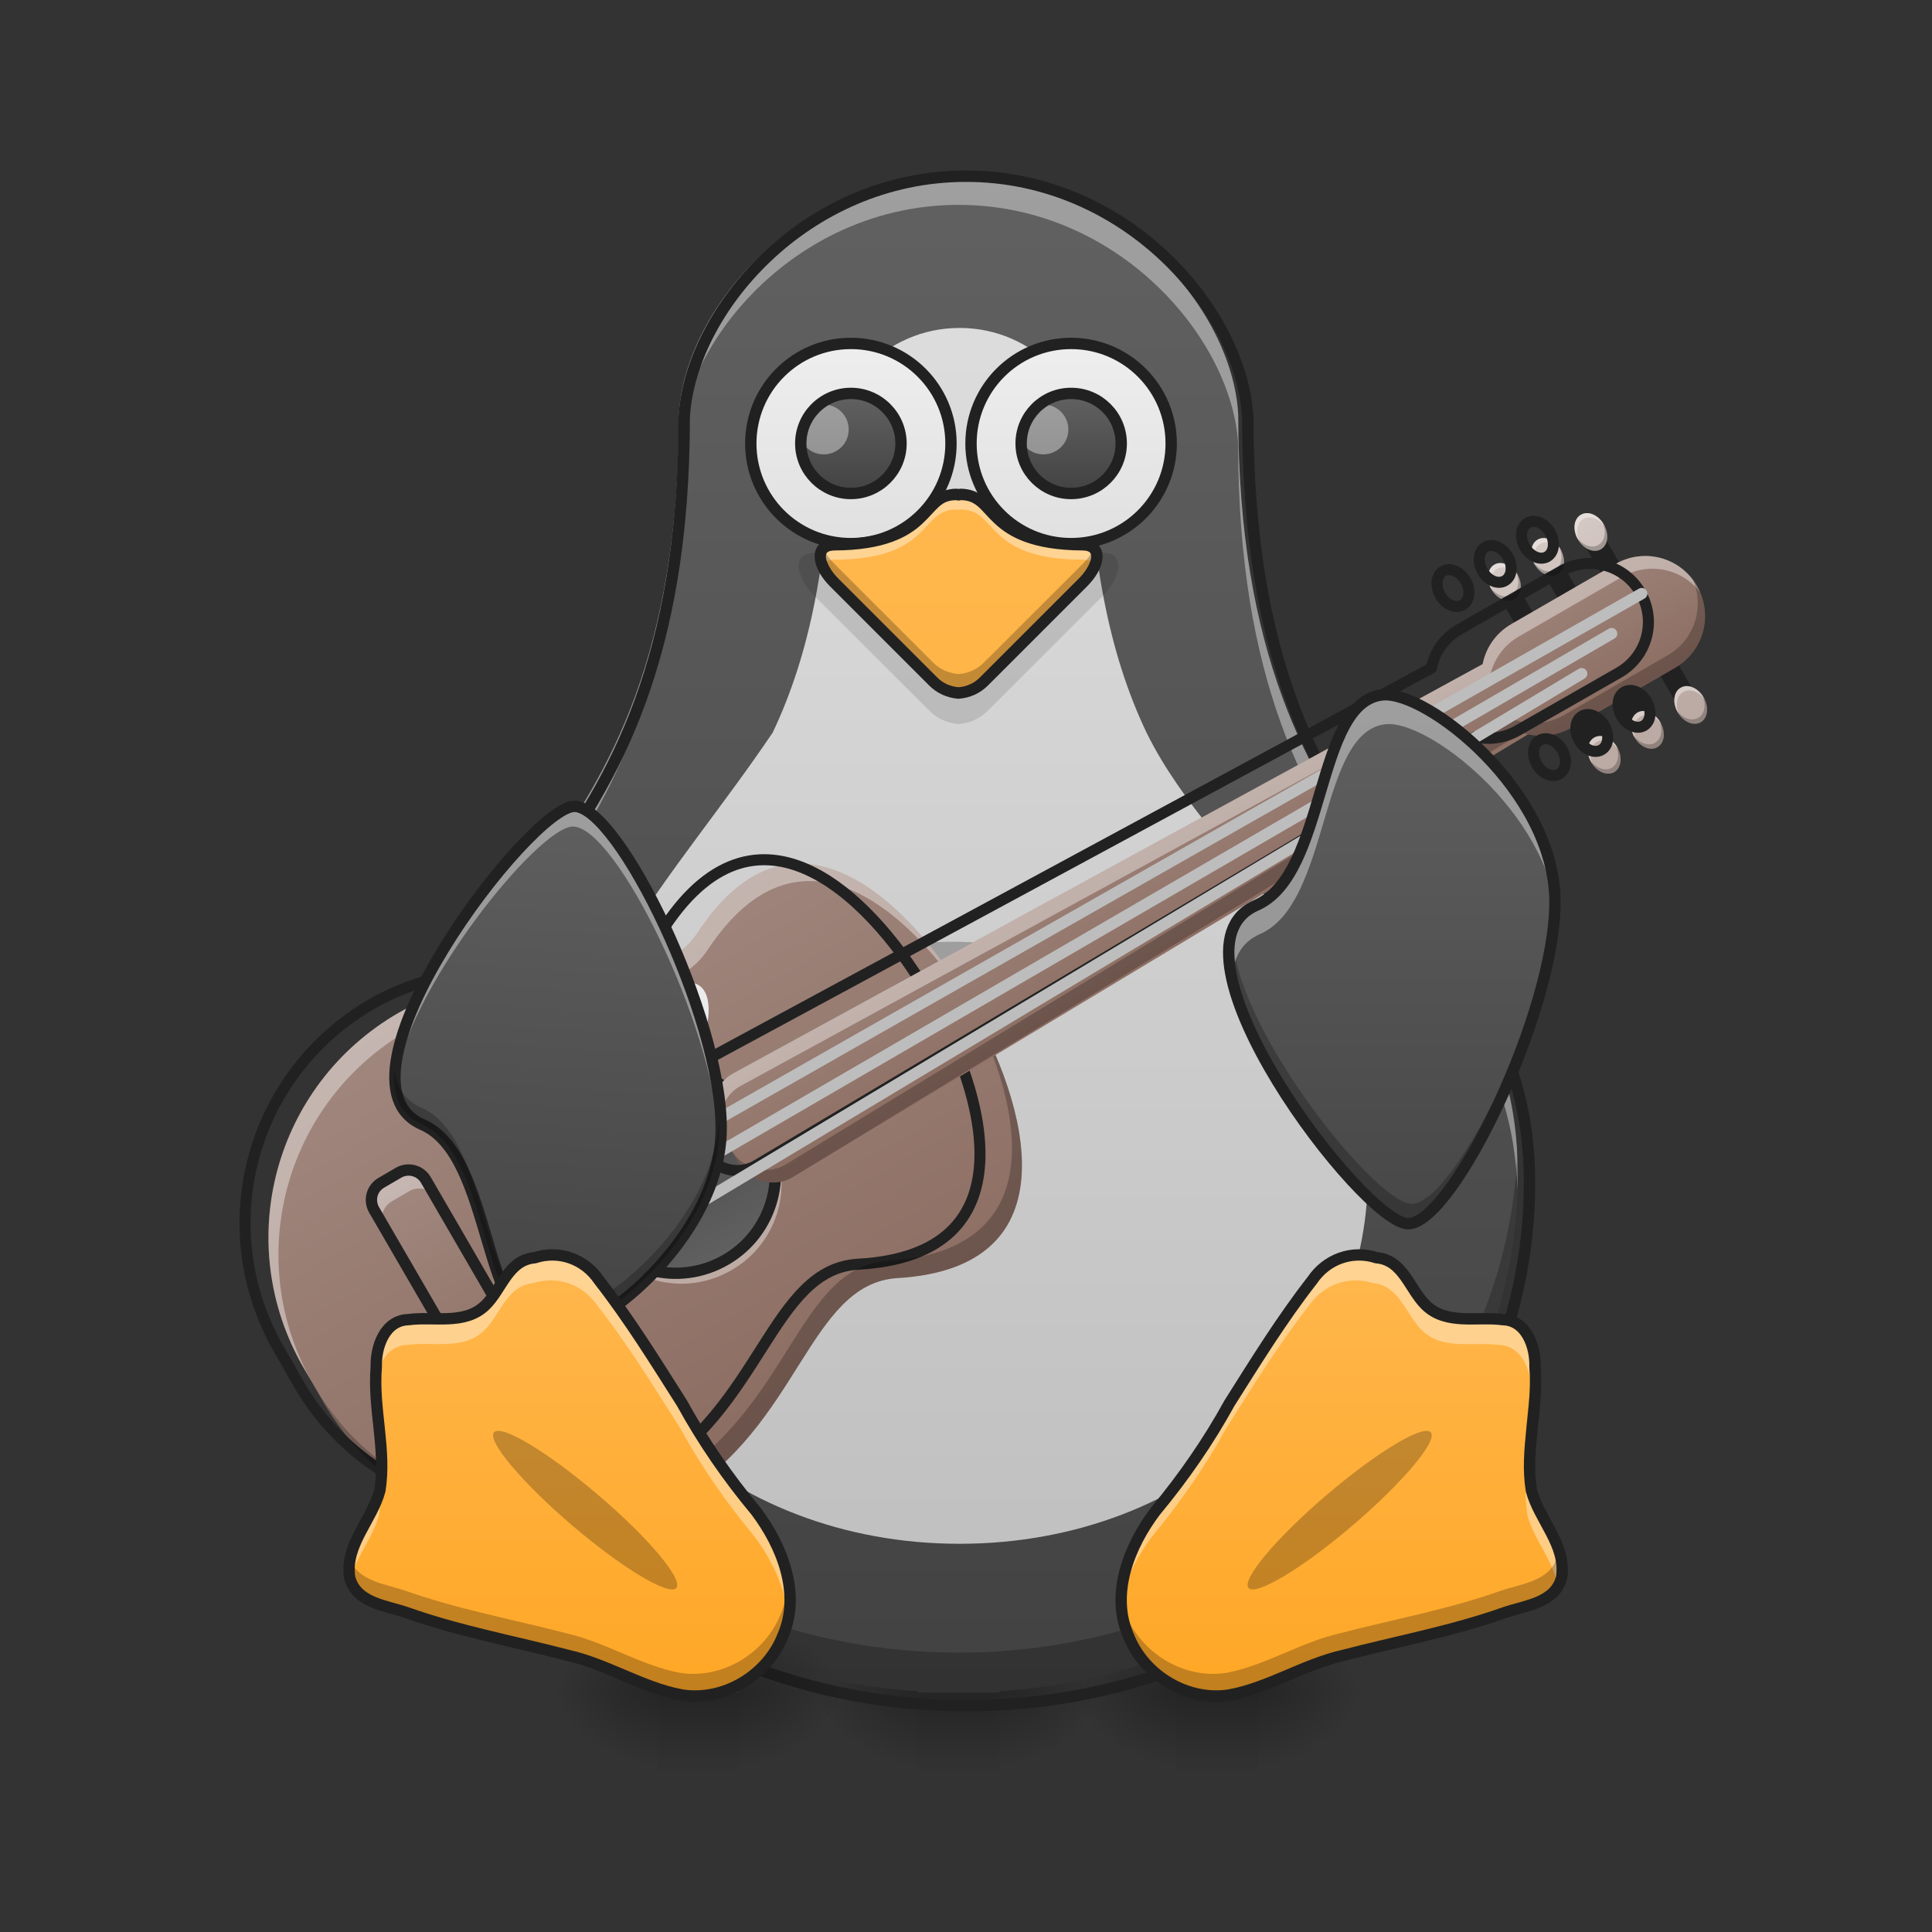 <svg height="48pt" viewBox="0 0 48 48" width="48pt" xmlns="http://www.w3.org/2000/svg" xmlns:xlink="http://www.w3.org/1999/xlink"><rect x="0" y="0" width="48" height="48" fill="#333333" stroke="none"/><linearGradient id="a"><stop offset="0" stop-opacity=".275"/><stop offset="1" stop-opacity="0"/></linearGradient><linearGradient id="b" gradientTransform="matrix(.064 0 0 .094 14.005 20.158)" gradientUnits="userSpaceOnUse" x1="254" x2="254" xlink:href="#a" y1="233.5" y2="254.667"/><linearGradient id="c"><stop offset="0" stop-opacity=".314"/><stop offset=".222" stop-opacity=".275"/><stop offset="1" stop-opacity="0"/></linearGradient><radialGradient id="d" cx="450.909" cy="189.579" gradientTransform="matrix(0 -.117 -.144 -0 58.187 95.393)" gradientUnits="userSpaceOnUse" r="21.167" xlink:href="#c"/><radialGradient id="e" cx="450.909" cy="189.579" gradientTransform="matrix(-0 .117 .144 0 2.297 -11.291)" gradientUnits="userSpaceOnUse" r="21.167" xlink:href="#c"/><radialGradient id="f" cx="450.909" cy="189.579" gradientTransform="matrix(-0 -.117 .144 -0 2.297 95.393)" gradientUnits="userSpaceOnUse" r="21.167" xlink:href="#c"/><radialGradient id="g" cx="450.909" cy="189.579" gradientTransform="matrix(0 .117 -.144 0 58.187 -11.291)" gradientUnits="userSpaceOnUse" r="21.167" xlink:href="#c"/><linearGradient id="h" gradientTransform="matrix(.064 0 0 .094 7.577 20.158)" gradientUnits="userSpaceOnUse" x1="254" x2="254" xlink:href="#a" y1="233.5" y2="254.667"/><radialGradient id="i" cx="450.909" cy="189.579" gradientTransform="matrix(0 -.117 -.144 -0 51.759 95.393)" gradientUnits="userSpaceOnUse" r="21.167" xlink:href="#c"/><radialGradient id="j" cx="450.909" cy="189.579" gradientTransform="matrix(-0 .117 .144 0 -4.13 -11.291)" gradientUnits="userSpaceOnUse" r="21.167" xlink:href="#c"/><radialGradient id="k" cx="450.909" cy="189.579" gradientTransform="matrix(-0 -.117 .144 -0 -4.13 95.393)" gradientUnits="userSpaceOnUse" r="21.167" xlink:href="#c"/><radialGradient id="l" cx="450.909" cy="189.579" gradientTransform="matrix(0 .117 -.144 0 51.759 -11.291)" gradientUnits="userSpaceOnUse" r="21.167" xlink:href="#c"/><linearGradient id="m"><stop offset="0" stop-color="#424242"/><stop offset="1" stop-color="#616161"/></linearGradient><linearGradient id="n" gradientUnits="userSpaceOnUse" x1="23.815" x2="23.815" xlink:href="#m" y1="42.051" y2="4.344"/><linearGradient id="o" gradientUnits="userSpaceOnUse" x1="23.84" x2="23.84" y1="42.105" y2="4.398"><stop offset="0" stop-color="#bdbdbd"/><stop offset="1" stop-color="#e0e0e0"/></linearGradient><linearGradient id="p"><stop offset="0" stop-color="#e0e0e0"/><stop offset="1" stop-color="#eee"/></linearGradient><linearGradient id="q" gradientUnits="userSpaceOnUse" x1="21.44" x2="21.44" xlink:href="#p" y1="13.523" y2="8.561"/><linearGradient id="r" gradientUnits="userSpaceOnUse" x1="21.263" x2="21.263" xlink:href="#m" y1="12.282" y2="9.802"/><linearGradient id="s" gradientUnits="userSpaceOnUse" x1="26.898" x2="26.898" xlink:href="#p" y1="13.523" y2="8.561"/><linearGradient id="t" gradientUnits="userSpaceOnUse" x1="26.721" x2="26.721" xlink:href="#m" y1="12.282" y2="9.802"/><linearGradient id="u"><stop offset="0" stop-color="#8d6e63"/><stop offset="1" stop-color="#a1887f"/></linearGradient><linearGradient id="v" gradientTransform="matrix(.021 -.012 .012 .021 -13.299 11.773)" gradientUnits="userSpaceOnUse" x1="680" x2="680" xlink:href="#u" y1="1495.118" y2="935.118"/><linearGradient id="w" gradientTransform="matrix(.081 -.047 .047 .081 -1.933 28.488)" gradientUnits="userSpaceOnUse" x1="169.333" x2="169.333" xlink:href="#m" y1="80.042" y2="132.958"/><linearGradient id="x" gradientTransform="matrix(.021 -.012 .012 .021 -13.299 11.773)" gradientUnits="userSpaceOnUse" x1="1320" x2="1320" xlink:href="#u" y1="1295.118" y2="1135.118"/><linearGradient id="y" gradientTransform="matrix(.081 -.047 .047 .081 -3.22 29.23)" gradientUnits="userSpaceOnUse" x1="121.708" x2="121.708" xlink:href="#u" y1="143.542" y2="69.458"/><linearGradient id="z" gradientTransform="matrix(.021 -.012 .012 .021 -13.299 11.773)" gradientUnits="userSpaceOnUse" x1="1765" x2="1765" y1="1335.118" y2="1095.118"><stop offset="0" stop-color="#bcaaa4"/><stop offset="1" stop-color="#d7ccc8"/></linearGradient><linearGradient id="A" gradientTransform="matrix(.081 -.047 .047 .081 -3.22 29.23)" gradientUnits="userSpaceOnUse" x1="119.062" x2="119.062" xlink:href="#u" y1="143.542" y2="69.458"/><linearGradient id="B"><stop offset="0" stop-color="#ffa726"/><stop offset="1" stop-color="#ffb74d"/></linearGradient><linearGradient id="C" gradientUnits="userSpaceOnUse" x1="23.815" x2="23.772" xlink:href="#B" y1="42.051" y2="12.282"/><linearGradient id="D" gradientTransform="matrix(-.094 0 0 .094 49.175 18.483)" gradientUnits="userSpaceOnUse" x1="383.261" x2="372.678" xlink:href="#m" y1="164.756" y2="6.006"/><linearGradient id="E" gradientTransform="matrix(.064 0 0 .094 1.105 20.158)" gradientUnits="userSpaceOnUse" x1="254" x2="254" xlink:href="#a" y1="233.5" y2="254.667"/><radialGradient id="F" cx="450.909" cy="189.579" gradientTransform="matrix(0 -.117 -.144 -0 45.287 95.393)" gradientUnits="userSpaceOnUse" r="21.167" xlink:href="#c"/><radialGradient id="G" cx="450.909" cy="189.579" gradientTransform="matrix(-0 .117 .144 0 -10.602 -11.291)" gradientUnits="userSpaceOnUse" r="21.167" xlink:href="#c"/><radialGradient id="H" cx="450.909" cy="189.579" gradientTransform="matrix(-0 -.117 .144 -0 -10.602 95.393)" gradientUnits="userSpaceOnUse" r="21.167" xlink:href="#c"/><radialGradient id="I" cx="450.909" cy="189.579" gradientTransform="matrix(0 .117 -.144 0 45.287 -11.291)" gradientUnits="userSpaceOnUse" r="21.167" xlink:href="#c"/><linearGradient id="J" gradientUnits="userSpaceOnUse" x1="14.884" x2="14.884" xlink:href="#B" y1="42.051" y2="31.136"/><linearGradient id="K" gradientTransform="matrix(-.094 0 0 -.094 70.01 31.96)" gradientUnits="userSpaceOnUse" x1="355.122" x2="355.122" xlink:href="#m" y1="-12.378" y2="162.247"/><linearGradient id="L" gradientUnits="userSpaceOnUse" x1="34.73" x2="34.73" xlink:href="#B" y1="42.051" y2="31.136"/><path d="m29.227 42.051h2.031v1.984h-2.031zm0 0" fill="url(#b)"/><path d="m31.258 42.051h2.707v-1.984h-2.707zm0 0" fill="url(#d)"/><path d="m29.227 42.051h-2.707v1.984h2.707zm0 0" fill="url(#e)"/><path d="m29.227 42.051h-2.707v-1.984h2.707zm0 0" fill="url(#f)"/><path d="m31.258 42.051h2.707v1.984h-2.707zm0 0" fill="url(#g)"/><path d="m22.801 42.051h2.027v1.984h-2.027zm0 0" fill="url(#h)"/><path d="m24.828 42.051h2.707v-1.984h-2.707zm0 0" fill="url(#i)"/><path d="m22.801 42.051h-2.707v1.984h2.707zm0 0" fill="url(#j)"/><path d="m22.801 42.051h-2.707v-1.984h2.707zm0 0" fill="url(#k)"/><path d="m24.828 42.051h2.707v1.984h-2.707zm0 0" fill="url(#l)"/><path d="m23.816 4.344c-3.973 0-6.809 3.332-6.949 5.953 0 11.91-6.945 11.91-6.945 18.855 0 7.145 6.195 12.898 13.895 12.898 7.695 0 13.891-5.754 13.891-12.898 0-6.945-6.945-6.945-6.945-18.855-.141-2.621-2.977-5.953-6.945-5.953zm0 0" fill="url(#n)"/><path d="m23.816 4.344c-3.973 0-6.809 3.332-6.949 5.953 0 11.91-6.945 11.91-6.945 18.855 0 .129.004.258.008.387.23-6.594 6.938-6.797 6.938-18.496.141-2.621 2.977-5.953 6.949-5.953 3.969 0 6.805 3.332 6.945 5.953 0 11.699 6.707 11.902 6.938 18.496.004-.129.008-.258.008-.387 0-6.945-6.945-6.945-6.945-18.855-.141-2.621-2.977-5.953-6.945-5.953zm0 0" fill="#fff" fill-opacity=".392"/><path d="m960.066 175.101c-160.142 0-274.462 134.318-280.131 239.977 0 480.112-279.973 480.112-279.973 760.085 0 288.004 249.74 519.95 560.104 519.95 310.207 0 559.947-231.946 559.947-519.95 0-279.973-279.973-279.973-279.973-760.085-5.669-105.659-119.989-239.977-279.973-239.977zm0 0" fill="none" stroke="#212121" stroke-linecap="round" stroke-linejoin="round" stroke-width="11.339" transform="scale(.025)"/><path d="m23.84 8.148c-.934 0-1.715.383-2.328.965-.605.578-.863 1.375-.871 1.434-.02 3.242-.512 5.699-1.445 7.656-2.461 3.645-5.453 6.48-5.496 11.004 0 4.977 4.316 9.148 10.141 9.148 5.828 0 10.141-4.172 10.141-9.148.504-5.184-3.758-7.469-5.496-11.004-.934-1.957-1.426-4.414-1.445-7.656-.004-.059-.262-.855-.871-1.434-.613-.582-1.395-.965-2.328-.965zm0 0" fill="url(#o)"/><path d="m21.086 8.562c1.371 0 2.48 1.109 2.48 2.48 0 1.371-1.109 2.48-2.48 2.48-1.371 0-2.48-1.109-2.48-2.48 0-1.371 1.109-2.48 2.48-2.48zm0 0" fill="url(#q)"/><path d="m21.086 9.801c.684 0 1.242.555 1.242 1.242 0 .684-.559 1.238-1.242 1.238-.684 0-1.242-.555-1.242-1.238 0-.688.559-1.242 1.242-1.242zm0 0" fill="url(#r)"/><path d="m20.465 10.051c.344 0 .621.277.621.621 0 .34-.277.617-.621.617-.34 0-.621-.277-.621-.617 0-.344.281-.621.621-.621zm0 0" fill="#fff" fill-opacity=".392"/><path d="m224.895-123.675c14.624 0 26.456 11.832 26.456 26.456 0 14.624-11.832 26.456-26.456 26.456-14.624 0-26.456-11.832-26.456-26.456 0-14.624 11.832-26.456 26.456-26.456zm0 0" fill="none" stroke="#212121" stroke-linecap="round" stroke-linejoin="round" stroke-width="3" transform="matrix(.094 0 0 .094 0 20.158)"/><path d="m26.543 8.562c1.371 0 2.48 1.109 2.48 2.48 0 1.371-1.109 2.48-2.48 2.48-1.371 0-2.48-1.109-2.48-2.48 0-1.371 1.109-2.48 2.48-2.48zm0 0" fill="url(#s)"/><path d="m26.543 9.801c.688 0 1.242.555 1.242 1.242 0 .684-.555 1.238-1.242 1.238-.684 0-1.238-.555-1.238-1.238 0-.688.555-1.242 1.238-1.242zm0 0" fill="url(#t)"/><path d="m25.922 10.051c.344 0 .621.277.621.621 0 .34-.277.617-.621.617-.34 0-.617-.277-.617-.617 0-.344.277-.621.617-.621zm0 0" fill="#fff" fill-opacity=".392"/><path d="m283.098-123.675c14.624 0 26.456 11.832 26.456 26.456 0 14.624-11.832 26.456-26.456 26.456-14.624 0-26.456-11.832-26.456-26.456 0-14.624 11.832-26.456 26.456-26.456zm0 0" fill="none" stroke="#212121" stroke-linecap="round" stroke-linejoin="round" stroke-width="3" transform="matrix(.094 0 0 .094 0 20.158)"/><path d="m37.699 28.547c-.219 6.965-6.328 12.512-13.883 12.512-7.559 0-13.668-5.547-13.887-12.512-.004.195-.008.398-.008.605 0 7.145 6.195 12.898 13.895 12.898 7.695 0 13.891-5.754 13.891-12.898 0-.207-.004-.41-.008-.605zm0 0" fill-opacity=".235"/><path d="m26.297 24.191c-.008.41-1.086-.297-2.461-.324-1.371-.027-2.508.637-2.5.223.008-.41 1.121-.719 2.492-.691 1.375.023 2.477.379 2.469.793zm0 0" fill-opacity=".235"/><path d="m9.902 25.164c-3.098 1.789-4.148 5.715-2.363 8.812l.25.43.246.43c1.789 3.094 5.719 4.145 8.812 2.359 3.008-1.738 3.238-5.309 5.453-5.441 4.43-.266 3.188-4.395 1.816-6.777-1.375-2.379-4.332-5.52-6.777-1.812-1.223 1.852-4.43.266-7.438 2zm0 0" fill="url(#v)"/><path d="m9.902 25.164c-3.098 1.789-4.148 5.715-2.363 8.812l.25.43c-1.789-3.098-.734-7.027 2.359-8.812 3.008-1.734 6.215-.148 7.438-2 2.371-3.594 5.23-.746 6.652 1.602-.043-.074-.082-.148-.121-.219-1.375-2.379-4.332-5.52-6.777-1.812-1.223 1.852-4.43.266-7.438 2zm0 0" fill="#fff" fill-opacity=".392"/><path d="m540.059 935.127c-144.2.022-260.01 115.894-260.124 260.015l.067 20.039-.069 19.961c.101 144.064 116.109 259.952 260.094 259.988 140.04-.06 220.048-120.056 300.046-80.051 159.996 80.01 199.851-89.169 200.013-199.989-.054-110.763-39.984-280.004-200.068-199.876-80.003 39.996-159.996-80.01-299.958-80.086zm0 0" fill="none" stroke="#212121" stroke-linecap="round" stroke-linejoin="round" stroke-width="11.339" transform="matrix(.021 -.012 .012 .021 -13.299 11.773)"/><path d="m16.848 37.195c-3.094 1.785-7.023.734-8.812-2.359l-.246-.43c1.785 3.094 5.715 4.145 8.809 2.359 3.008-1.738 3.238-5.309 5.453-5.441 4.301-.258 3.258-4.152 1.938-6.559.043.07.086.141.129.211 1.371 2.383 2.613 6.512-1.816 6.777-2.215.133-2.445 3.703-5.453 5.441zm0 0" fill-opacity=".235"/><path d="m452.439 80.043 2.651-.009.006 55.568-2.651.009zm0 0" fill="#9e9e9e" stroke="#212121" stroke-linecap="round" stroke-linejoin="round" stroke-width="3" transform="matrix(.081 -.047 .047 .081 -3.22 29.23)"/><path d="m465.674 80.035 2.651-.009.006 55.568-2.651.009zm0 0" fill="#9e9e9e" stroke="#212121" stroke-linecap="round" stroke-linejoin="round" stroke-width="3" transform="matrix(.081 -.047 .047 .081 -3.22 29.23)"/><path d="m478.908 80.026 2.63.027.006 55.568-2.63-.027zm0 0" fill="#9e9e9e" stroke="#212121" stroke-linecap="round" stroke-linejoin="round" stroke-width="3" transform="matrix(.081 -.047 .047 .081 -3.22 29.23)"/><path d="m15.566 27.047c1.188-.684 2.707-.277 3.391.91.684 1.188.277 2.703-.906 3.387-1.188.688-2.707.281-3.391-.906s-.277-2.703.906-3.391zm0 0" fill="url(#w)"/><path d="m15.566 27.047c-1.188.688-1.594 2.199-.906 3.391.02.035.043.07.066.105-.605-1.172-.188-2.613.965-3.281 1.156-.664 2.609-.305 3.324.805-.02-.039-.039-.074-.059-.109-.688-1.191-2.199-1.594-3.391-.91zm0 0" fill-opacity=".235"/><path d="m14.727 30.543c.016.035.035.074.059.109.688 1.191 2.199 1.594 3.387.906 1.191-.688 1.598-2.195.91-3.387-.023-.035-.043-.07-.066-.105.602 1.172.188 2.613-.965 3.277-1.156.668-2.613.309-3.324-.801zm0 0" fill="#fff" fill-opacity=".392"/><path d="m169.325 80.016c14.614.019 26.483 11.874 26.465 26.488s-11.854 26.447-26.432 26.449c-14.635.018-26.504-11.838-26.485-26.452s11.854-26.447 26.452-26.485zm0 0" fill="none" stroke="#212121" stroke-linecap="round" stroke-linejoin="round" stroke-width="3" transform="matrix(.081 -.047 .047 .081 -1.933 28.488)"/><path d="m18.215 26.668c-.48.262-.637.879-.363 1.355l.496.859c.277.473.883.645 1.355.359l18.262-10.996c.352.078.734.031 1.074-.164l2.578-1.488c.715-.414.957-1.32.543-2.035-.41-.715-1.316-.957-2.031-.543l-2.578 1.488c-.387.223-.637.59-.715.996zm0 0" fill="url(#x)"/><path d="m9.488 29.414.43-.25c.238-.137.543-.055.68.184l2.977 5.156c.137.234.055.539-.184.676l-.43.25c-.234.137-.539.055-.676-.184l-2.977-5.156c-.137-.238-.059-.539.18-.676zm0 0" fill="url(#y)"/><path d="m37.129 14.027c-.18.105-.211.379-.074.617.137.238.391.344.57.242.18-.102.211-.379.074-.617-.137-.234-.391-.344-.57-.242zm1.074-.621c-.18.105-.211.379-.074.617.137.238.391.348.57.242.18-.102.211-.375.074-.613-.137-.238-.391-.348-.57-.246zm1.074-.617c-.18.102-.211.375-.074.613.137.238.391.348.57.246.18-.105.211-.379.074-.617-.137-.238-.391-.348-.57-.242zm.332 5.535c-.18.102-.211.379-.074.617.137.238.391.344.57.242.18-.102.211-.379.074-.617-.137-.234-.391-.344-.57-.242zm1.074-.621c-.18.105-.211.379-.074.617.137.238.391.348.57.242.18-.102.211-.375.074-.613-.137-.238-.391-.348-.57-.246zm1.074-.617c-.18.102-.211.375-.074.613.137.238.391.348.57.246.18-.105.211-.379.074-.617s-.391-.348-.57-.242zm0 0" fill="url(#z)"/><path d="m9.488 29.414.43-.25c.238-.137.543-.055.68.184l2.977 5.156c.137.234.055.539-.184.676l-.43.25c-.234.137-.539.055-.676-.184l-2.977-5.156c-.137-.238-.059-.539.18-.676zm0 0" fill="url(#y)"/><path d="m9.488 29.414.43-.25c.238-.137.543-.055.68.184l2.977 5.156c.137.234.055.539-.184.676l-.43.25c-.234.137-.539.055-.676-.184l-2.977-5.156c-.137-.238-.059-.539.18-.676zm0 0" fill="url(#A)"/><path d="m12.285 35.246.246.43c.137.238.441.32.68.184l.43-.25c.238-.137.316-.438.18-.676l-.246-.43c.137.238.055.539-.184.676l-.43.25c-.238.137-.539.055-.676-.184zm0 0" fill-opacity=".235"/><path d="m9.488 29.414c-.238.137-.316.438-.18.676l.246.43c-.137-.238-.055-.539.184-.676l.43-.25c.238-.137.539-.055.676.184l-.246-.43c-.137-.238-.441-.32-.68-.184zm0 0" fill="#fff" fill-opacity=".392"/><path d="m116.402 69.467 5.302-.018c2.93.008 5.307 2.39 5.299 5.32l-.004 63.5c.013 2.894-2.37 5.271-5.3 5.263l-5.302.018c-2.894.013-5.271-2.37-5.263-5.3l.004-63.5c.008-2.93 2.334-5.292 5.264-5.284zm0 0" fill="none" stroke="#212121" stroke-linecap="round" stroke-linejoin="round" stroke-width="3" transform="matrix(.081 -.047 .047 .081 -3.22 29.23)"/><path d="m18.215 26.668c-.48.262-.637.879-.363 1.355l.184.312c-.277-.477-.121-1.094.363-1.355l18.617-10.168c.082-.402.328-.773.715-.996l2.578-1.488c.664-.379 1.488-.199 1.934.395-.023-.055-.051-.109-.082-.164-.41-.715-1.316-.957-2.031-.543l-2.578 1.488c-.387.223-.637.59-.715.996zm0 0" fill="#fff" fill-opacity=".392"/><path d="m19.703 29.242c-.469.289-1.078.113-1.355-.363l-.18-.312c.273.477.887.648 1.355.363l18.113-11.043c.391.133.832.102 1.223-.121l2.578-1.488c.66-.379.914-1.188.625-1.871.035.051.07.102.098.152.414.715.172 1.621-.543 2.035l-2.578 1.488c-.387.223-.832.254-1.223.121zm0 0" fill-opacity=".235"/><path d="m799.94 1155.172c-22.048-.547-39.943 17.85-40.003 39.998l-.002 40c.156 22.091 17.828 40.294 40.077 39.866l859.157-15.803c10.699 9.813 25.007 15.893 40.808 15.924l120.001.007c33.301-.047 60.022-26.803 59.975-60.104.089-33.222-26.667-59.943-59.968-59.896l-120.001-.007c-17.988-.022-34.117 7.758-45.032 20.366zm0 0" fill="none" stroke="#212121" stroke-linecap="round" stroke-linejoin="round" stroke-width="11.339" transform="matrix(.021 -.012 .012 .021 -13.299 11.773)"/><path d="m37.129 14.027c-.18.105-.211.379-.074.617.012.016.023.035.035.051-.105-.223-.062-.465.102-.559.164-.098.395-.012.535.191-.008-.02-.016-.039-.027-.059-.137-.234-.391-.344-.57-.242zm1.074-.621c-.18.105-.211.379-.074.617.012.02.023.035.035.051-.105-.223-.062-.465.102-.559.164-.098.395-.012.535.191-.008-.02-.016-.039-.027-.055-.137-.238-.391-.348-.57-.246zm1.074-.617c-.18.102-.211.375-.074.613.012.02.023.035.035.055-.105-.227-.062-.469.102-.562.164-.094.395-.008.535.191-.008-.02-.016-.035-.027-.055-.137-.238-.391-.348-.57-.242zm.332 5.535c-.18.102-.211.379-.074.617.012.016.023.035.035.051-.105-.223-.062-.465.102-.559.164-.098.395-.012.535.191-.008-.02-.016-.039-.027-.059-.137-.234-.391-.344-.57-.242zm1.074-.621c-.18.105-.211.379-.074.617.012.02.023.035.035.051-.105-.223-.062-.465.102-.559.164-.098.395-.012.535.191-.008-.02-.016-.039-.027-.055-.137-.238-.391-.348-.57-.246zm1.074-.617c-.18.102-.211.375-.074.613.012.02.023.035.035.055-.105-.227-.062-.469.102-.562.164-.094.395-.008.535.191-.008-.02-.016-.035-.027-.055-.137-.238-.391-.348-.57-.242zm0 0" fill="#fff" fill-opacity=".392"/><path d="m42.254 17.945c.18-.105.211-.379.074-.617-.012-.02-.023-.035-.035-.051.105.223.062.465-.102.559-.164.094-.395.008-.535-.191.008.02.016.039.027.055.137.238.391.348.57.246zm-1.074.617c.18-.102.211-.375.074-.613-.012-.02-.023-.035-.035-.055.105.227.062.465-.102.562-.164.094-.395.008-.535-.191.008.02.016.035.027.055.137.238.391.348.57.242zm-1.074.621c.18-.102.211-.379.074-.617-.012-.016-.023-.035-.035-.051.105.223.062.465-.102.562-.164.094-.395.008-.535-.191.008.016.016.035.027.055.137.238.391.344.57.242zm-.332-5.535c.18-.105.211-.379.074-.617-.012-.02-.023-.035-.035-.051.105.223.062.465-.102.559-.164.094-.395.012-.535-.191.008.02.016.039.027.055.137.238.391.348.57.246zm-1.074.617c.18-.102.211-.375.074-.613-.012-.02-.023-.035-.035-.055.105.227.062.465-.102.562-.164.094-.395.008-.535-.191.008.02.016.035.027.055.137.238.391.348.57.242zm-1.074.621c.18-.102.211-.379.074-.617-.012-.016-.023-.035-.035-.051.105.223.062.465-.102.562-.164.094-.395.008-.535-.191.008.016.016.035.027.055.137.238.391.348.57.242zm0 0" fill-opacity=".235"/><g fill="none"><path d="m1715.017 1095.106c-8.399.06-15.001 8.976-15.031 20.05-.03 11.074 6.708 19.874 15.028 19.95 8.32.076 15.001-8.976 15.031-20.05-.049-10.938-6.708-19.874-15.028-19.95zm50.02-.031c-8.399.06-15.001 8.976-15.031 20.05-.03 11.074 6.63 20.01 15.028 19.95 8.32.076 14.922-8.84 14.952-19.914.03-11.074-6.63-20.01-14.95-20.086zm49.941.105c-8.32-.076-14.922 8.84-14.952 19.914-.03 11.074 6.63 20.01 14.95 20.086 8.399-.06 15.001-8.976 15.031-20.05.03-11.074-6.63-20.01-15.028-19.95zm-99.973 199.927c-8.32-.076-15.001 8.976-15.031 20.05-.03 11.074 6.708 19.874 15.028 19.95 8.32.076 15.001-8.976 15.031-20.05-.049-10.938-6.708-19.874-15.028-19.95zm50.02-.031c-8.399.06-15.001 8.976-15.031 20.05s6.63 20.01 15.028 19.95c8.32.076 14.922-8.84 14.952-19.914.03-11.074-6.63-20.01-14.95-20.086zm49.941.105c-8.32-.076-14.922 8.84-14.952 19.914-.03 11.074 6.63 20.01 14.95 20.086 8.399-.06 15.001-8.976 15.031-20.05s-6.63-20.01-15.028-19.95zm0 0" stroke="#212121" stroke-linecap="round" stroke-linejoin="round" stroke-width="11.339" transform="matrix(.021 -.012 .012 .021 -13.299 11.773)"/><path d="m145.528 106.511 288.389-164.068" stroke="#bdbdbd" stroke-linecap="round" stroke-linejoin="round" stroke-width="3" transform="matrix(.094 0 0 .094 0 20.158)"/><path d="m148.153 114.427 277.807-161.401" stroke="#bdbdbd" stroke-linecap="round" stroke-linejoin="round" stroke-width="3" transform="matrix(.094 0 0 .094 0 20.158)"/><path d="m153.444 122.384 264.6-158.777" stroke="#bdbdbd" stroke-linecap="round" stroke-linejoin="round" stroke-width="3" transform="matrix(.094 0 0 .094 0 20.158)"/></g><path d="m23.773 12.281c-.949 0-.578 1.242-3.035 1.254-.547 0-.402.547-.012.938l2.453 2.457c.18.176.406.273.637.289.23-.016.457-.113.633-.289l2.457-2.457c.387-.391.531-.938-.016-.938-2.457-.012-2.082-1.254-3.035-1.254-.012.004-.027.012-.039.016-.016-.004-.031-.012-.043-.016zm0 0" fill="url(#C)"/><path d="m17.359 24.477c.465.289.254 1.465-.469 2.629-.727 1.16-1.691 1.867-2.156 1.578-.465-.289-.254-1.469.469-2.629.727-1.164 1.691-1.871 2.156-1.578zm0 0" fill="#ebebeb"/><path d="m14.234 20.039c-1.102 0-6.285 6.789-3.766 7.887 1.762.77 1.449 5.047 3.129 5.215 1.094.109 4.273-2.383 4.273-5.129 0-2.75-2.539-7.973-3.637-7.973zm0 0" fill="url(#D)"/><path d="m14.234 20.039c-.922 0-4.707 4.762-4.434 6.953.242-2.34 3.574-6.457 4.434-6.457 1.062 0 3.477 4.898 3.629 7.703.004-.074.008-.152.008-.227 0-2.75-2.539-7.973-3.637-7.973zm0 0" fill="#fff" fill-opacity=".392"/><path d="m155.559-19.875c-11.749 0-67.035 72.41-40.163 84.117 18.79 8.208 15.457 53.828 33.372 55.62 11.666 1.167 45.579-25.414 45.579-54.703 0-29.331-27.081-85.034-38.788-85.034zm0 0" fill="none" stroke="#212121" stroke-linecap="round" stroke-linejoin="round" stroke-width="3" transform="matrix(.094 0 0 .094 -.351 21.902)"/><path d="m9.793 26.547c-.055.641.133 1.141.676 1.379 1.762.77 1.449 5.047 3.129 5.215 1.094.109 4.273-2.383 4.273-5.129 0-.074-.004-.145-.004-.219-.141 2.672-3.203 5.051-4.27 4.945-1.68-.172-1.367-4.449-3.129-5.219-.426-.184-.629-.527-.676-.973zm0 0" fill-opacity=".235"/><path d="m16.328 42.051h2.027v1.984h-2.027zm0 0" fill="url(#E)"/><path d="m18.355 42.051h2.707v-1.984h-2.707zm0 0" fill="url(#F)"/><path d="m16.328 42.051h-2.707v1.984h2.707zm0 0" fill="url(#G)"/><path d="m16.328 42.051h-2.707v-1.984h2.707zm0 0" fill="url(#H)"/><path d="m18.355 42.051h2.707v1.984h-2.707zm0 0" fill="url(#I)"/><path d="m16.867 42.051c-.973-.191-1.824-.758-2.793-.977-1.332-.348-2.691-.598-3.992-1.059-.52-.18-1.258-.238-1.418-.875-.121-.805.555-1.418.75-2.152.164-1.016-.176-2.035-.09-3.059-.016-.496.207-1.16.797-1.176.637-.086 1.395.141 1.906-.355.41-.398.559-1.121 1.227-1.18.605-.195 1.238.035 1.59.559.754.965 1.398 2.012 2.055 3.043.523.953 1.141 1.848 1.836 2.68.641.852 1.121 2.039.668 3.082-.387.992-1.473 1.648-2.535 1.469zm0 0" fill="url(#J)"/><path d="m35.07 30.406c-1.102 0-6.285-6.789-3.766-7.891 1.762-.77 1.449-5.043 3.129-5.215 1.094-.109 4.273 2.383 4.273 5.133 0 2.746-2.539 7.973-3.637 7.973zm0 0" fill="url(#K)"/><path d="m35.07 30.406c1.098 0 3.637-5.227 3.637-7.973 0-.078-.004-.152-.008-.227-.152 2.805-2.566 7.703-3.629 7.703-.859 0-4.191-4.117-4.434-6.461-.273 2.195 3.512 6.957 4.434 6.957zm0 0" fill-opacity=".235"/><path d="m30.648 24.055c.07-.383.273-.68.656-.848 1.762-.77 1.449-5.047 3.129-5.215 1.051-.105 4.031 2.191 4.258 4.812.012-.129.016-.254.016-.371 0-2.75-3.18-5.242-4.273-5.133-1.68.172-1.367 4.445-3.129 5.215-.59.258-.758.824-.656 1.539zm0 0" fill="#fff" fill-opacity=".392"/><path d="m349.23 11.231c11.749 0 67.035 72.41 40.163 84.159-18.79 8.208-15.457 53.787-33.372 55.62-11.666 1.167-45.579-25.414-45.579-54.745 0-29.289 27.081-85.034 38.788-85.034zm0 0" fill="none" stroke="#212121" stroke-linecap="round" stroke-linejoin="round" stroke-width="3" transform="matrix(-.094 0 0 -.094 67.814 31.459)"/><path d="m30.496 42.051c.973-.191 1.824-.758 2.793-.977 1.332-.348 2.691-.598 3.992-1.059.52-.18 1.258-.238 1.418-.875.121-.805-.555-1.418-.75-2.152-.164-1.016.176-2.035.09-3.059.016-.496-.207-1.16-.797-1.176-.633-.086-1.395.141-1.906-.355-.41-.398-.559-1.121-1.227-1.18-.602-.195-1.238.035-1.59.559-.754.965-1.398 2.012-2.051 3.043-.523.953-1.145 1.848-1.836 2.68-.645.852-1.125 2.039-.672 3.082.387.992 1.473 1.648 2.535 1.469zm0 0" fill="url(#L)"/><path d="m13.707 31.152c-.148-.004-.301.02-.453.066-.668.059-.816.781-1.227 1.18-.512.496-1.27.27-1.906.355-.59.016-.812.68-.797 1.176-.02.238-.016.473-.004.707.004-.016.004-.031.004-.047-.016-.496.207-1.156.797-1.176.637-.086 1.395.141 1.906-.355.41-.395.559-1.117 1.227-1.18.605-.191 1.238.039 1.59.562.754.961 1.398 2.008 2.055 3.043.523.949 1.141 1.844 1.836 2.68.398.527.734 1.188.824 1.863.125-.891-.293-1.824-.824-2.527-.695-.832-1.312-1.727-1.836-2.68-.656-1.031-1.301-2.078-2.055-3.043-.262-.391-.688-.617-1.137-.625zm-4.258 5.547c-.008.098-.02.191-.035.289-.195.734-.871 1.348-.75 2.152.012.035.023.07.035.105.145-.555.566-1.043.715-1.594.051-.32.055-.637.035-.953zm0 0" fill="#fff" fill-opacity=".392"/><path d="m33.656 31.152c-.449.008-.871.234-1.137.625-.754.965-1.398 2.012-2.051 3.043-.523.953-1.145 1.848-1.836 2.68-.531.703-.953 1.637-.828 2.527.09-.676.426-1.336.828-1.863.691-.836 1.312-1.73 1.836-2.68.652-1.035 1.297-2.082 2.051-3.043.352-.523.988-.754 1.59-.562.668.062.816.785 1.227 1.18.512.496 1.273.27 1.906.355.59.02.812.68.797 1.176 0 .016.004.031.004.047.012-.234.016-.469-.004-.707.016-.496-.207-1.16-.797-1.176-.633-.086-1.395.141-1.906-.355-.41-.398-.559-1.121-1.227-1.18-.152-.047-.305-.07-.453-.066zm4.258 5.547c-.02.316-.016.633.035.953.148.551.57 1.039.715 1.594.016-.035.027-.07.035-.105.121-.805-.555-1.418-.75-2.152-.016-.094-.027-.191-.035-.289zm0 0" fill="#fff" fill-opacity=".392"/><path d="m9.316 34.051c-.035.695.105 1.387.137 2.078.039-.691-.105-1.383-.137-2.078zm-.641 4.633c-.027.148-.035.297-.012.457.16.637.898.695 1.418.875 1.301.461 2.66.711 3.992 1.059.969.219 1.82.785 2.793.977 1.062.18 2.148-.477 2.535-1.469.16-.367.203-.75.164-1.129-.02.215-.074.426-.164.633-.387.996-1.473 1.652-2.535 1.469-.973-.191-1.824-.758-2.793-.977-1.332-.348-2.691-.594-3.992-1.055-.508-.176-1.227-.238-1.406-.84zm0 0" fill-opacity=".235"/><path d="m38.047 34.051c-.031.695-.172 1.387-.137 2.078.031-.691.176-1.383.137-2.078zm.641 4.633c-.18.602-.898.664-1.406.84-1.301.461-2.66.707-3.992 1.055-.969.219-1.82.785-2.793.977-1.062.184-2.148-.473-2.535-1.469-.09-.207-.145-.418-.164-.633-.039.379.004.762.164 1.129.387.992 1.473 1.648 2.535 1.469.973-.191 1.824-.758 2.793-.977 1.332-.348 2.691-.598 3.992-1.059.52-.18 1.258-.238 1.418-.875.023-.16.016-.309-.012-.457zm0 0" fill-opacity=".235"/><path d="m179.899 233.499c-10.374-2.041-19.456-8.083-29.789-10.416-14.207-3.708-28.706-6.374-42.579-11.291-5.541-1.916-13.415-2.541-15.124-9.332-1.292-8.583 5.916-15.124 7.999-22.956 1.75-10.832-1.875-21.706-.958-32.622-.167-5.291 2.208-12.374 8.499-12.54 6.791-.917 14.874 1.5 20.331-3.791 4.375-4.25 5.958-11.957 13.082-12.582 6.458-2.083 13.207.375 16.957 5.958 8.041 10.291 14.915 21.456 21.915 32.455 5.583 10.166 12.166 19.706 19.581 28.581 6.833 9.082 11.957 21.748 7.124 32.872-4.125 10.582-15.707 17.582-27.039 15.665zm0 0" fill="none" stroke="#212121" stroke-width="3" transform="matrix(.094 0 0 .094 0 20.158)"/><path d="m325.261 233.499c10.374-2.041 19.456-8.083 29.789-10.416 14.207-3.708 28.706-6.374 42.579-11.291 5.541-1.916 13.415-2.541 15.124-9.332 1.292-8.583-5.916-15.124-7.999-22.956-1.75-10.832 1.875-21.706.958-32.622.167-5.291-2.208-12.374-8.499-12.54-6.749-.917-14.874 1.5-20.331-3.791-4.375-4.25-5.958-11.957-13.082-12.582-6.416-2.083-13.207.375-16.957 5.958-8.041 10.291-14.915 21.456-21.873 32.455-5.583 10.166-12.207 19.706-19.581 28.581-6.874 9.082-11.999 21.748-7.166 32.872 4.125 10.582 15.707 17.582 27.039 15.665zm0 0" fill="none" stroke="#212121" stroke-width="3" transform="matrix(.094 0 0 .094 0 20.158)"/><path d="m12.273 35.586c.18-.207 1.336.488 2.586 1.555 1.254 1.066 2.121 2.102 1.945 2.312-.18.207-1.336-.488-2.59-1.555-1.25-1.07-2.117-2.102-1.941-2.312zm0 0" fill-opacity=".235"/><path d="m35.547 35.586c-.176-.207-1.336.488-2.586 1.555s-2.121 2.102-1.941 2.312c.176.207 1.336-.488 2.586-1.555 1.25-1.07 2.121-2.102 1.941-2.312zm0 0" fill-opacity=".235"/><path d="m23.766 12.281c-.641 0-.762.488-1.312.898.637-.371.699-.895 1.312-.898zm.098 0c.613.004.676.527 1.312.898-.551-.41-.672-.898-1.312-.898zm-3.488 1.445c-.039.004-.074.004-.117.004-.633 0-.465.633-.016 1.086l2.84 2.836c.203.207.465.316.734.336.266-.02.527-.129.73-.336l2.84-2.836c.449-.453.617-1.086-.016-1.086-.039 0-.078 0-.117-.004.066.195-.086.508-.332.758l-2.469 2.469c-.18.18-.406.273-.637.289-.234-.016-.461-.109-.641-.289l-2.469-2.469c-.246-.25-.398-.562-.332-.758zm0 0" fill-opacity=".118"/><path d="m23.773 12.281c-.949 0-.578 1.242-3.035 1.254-.355 0-.418.23-.312.496.051-.078.152-.125.312-.125 2.457-.012 2.086-1.25 3.035-1.25.012.004.027.008.043.012.012-.004.027-.008.039-.012.953 0 .578 1.238 3.035 1.25.16 0 .262.047.316.125.102-.266.039-.496-.316-.496-2.457-.012-2.082-1.254-3.035-1.254-.012.004-.027.012-.039.016-.016-.004-.031-.012-.043-.016zm0 0" fill="#fff" fill-opacity=".392"/><path d="m20.453 13.625c-.176.176-.02.555.273.848l2.453 2.457c.18.176.406.273.637.289.23-.016.457-.113.633-.289l2.457-2.457c.289-.293.445-.672.273-.848-.062.129-.156.262-.273.379l-2.457 2.453c-.176.18-.402.273-.633.289-.23-.016-.457-.109-.637-.289l-2.453-2.453c-.121-.117-.215-.25-.273-.379zm0 0" fill-opacity=".235"/><path d="m23.773 12.141c-.27 0-.469.098-.621.23-.152.129-.27.285-.43.43-.312.293-.781.586-1.984.594-.16 0-.297.043-.387.133-.094.094-.121.223-.109.344.02.242.172.488.383.699l2.457 2.457c.199.203.461.312.723.332h.02c.262-.02.523-.129.723-.332l2.457-2.457c.211-.211.363-.457.387-.699.008-.121-.02-.25-.113-.344-.09-.09-.227-.133-.387-.133-1.203-.008-1.672-.301-1.984-.594-.156-.145-.273-.301-.43-.43-.152-.133-.352-.23-.621-.23-.012 0-.027.004-.039.008h-.004c-.012-.004-.027-.008-.039-.008zm-.02.285c.004 0 .012 0 .016.004.031.008.062.008.09 0 .004-.004.012-.004.016-.004.195.004.305.059.422.156.121.105.242.262.418.426.352.328.922.66 2.176.668.113 0 .164.027.188.051.023.023.035.055.031.121-.012.129-.125.348-.305.523l-2.457 2.457c-.148.152-.34.23-.531.246-.195-.016-.387-.094-.535-.246l-2.457-2.457c-.176-.176-.293-.395-.305-.523-.004-.066.008-.098.031-.121.023-.023.074-.051.191-.051 1.25-.008 1.824-.34 2.176-.668.176-.164.297-.32.418-.426.113-.098.223-.152.418-.156zm0 0" fill="#212121"/><path d="m224.895-110.468c7.291 0 13.249 5.916 13.249 13.249 0 7.291-5.958 13.207-13.249 13.207-7.291 0-13.249-5.916-13.249-13.207 0-7.333 5.958-13.249 13.249-13.249zm0 0" fill="none" stroke="#212121" stroke-linecap="round" stroke-linejoin="round" stroke-width="3" transform="matrix(.094 0 0 .094 0 20.158)"/><path d="m283.098-110.468c7.333 0 13.249 5.916 13.249 13.249 0 7.291-5.916 13.207-13.249 13.207-7.291 0-13.207-5.916-13.207-13.207 0-7.333 5.916-13.249 13.207-13.249zm0 0" fill="none" stroke="#212121" stroke-linecap="round" stroke-linejoin="round" stroke-width="3" transform="matrix(.094 0 0 .094 0 20.158)"/></svg>